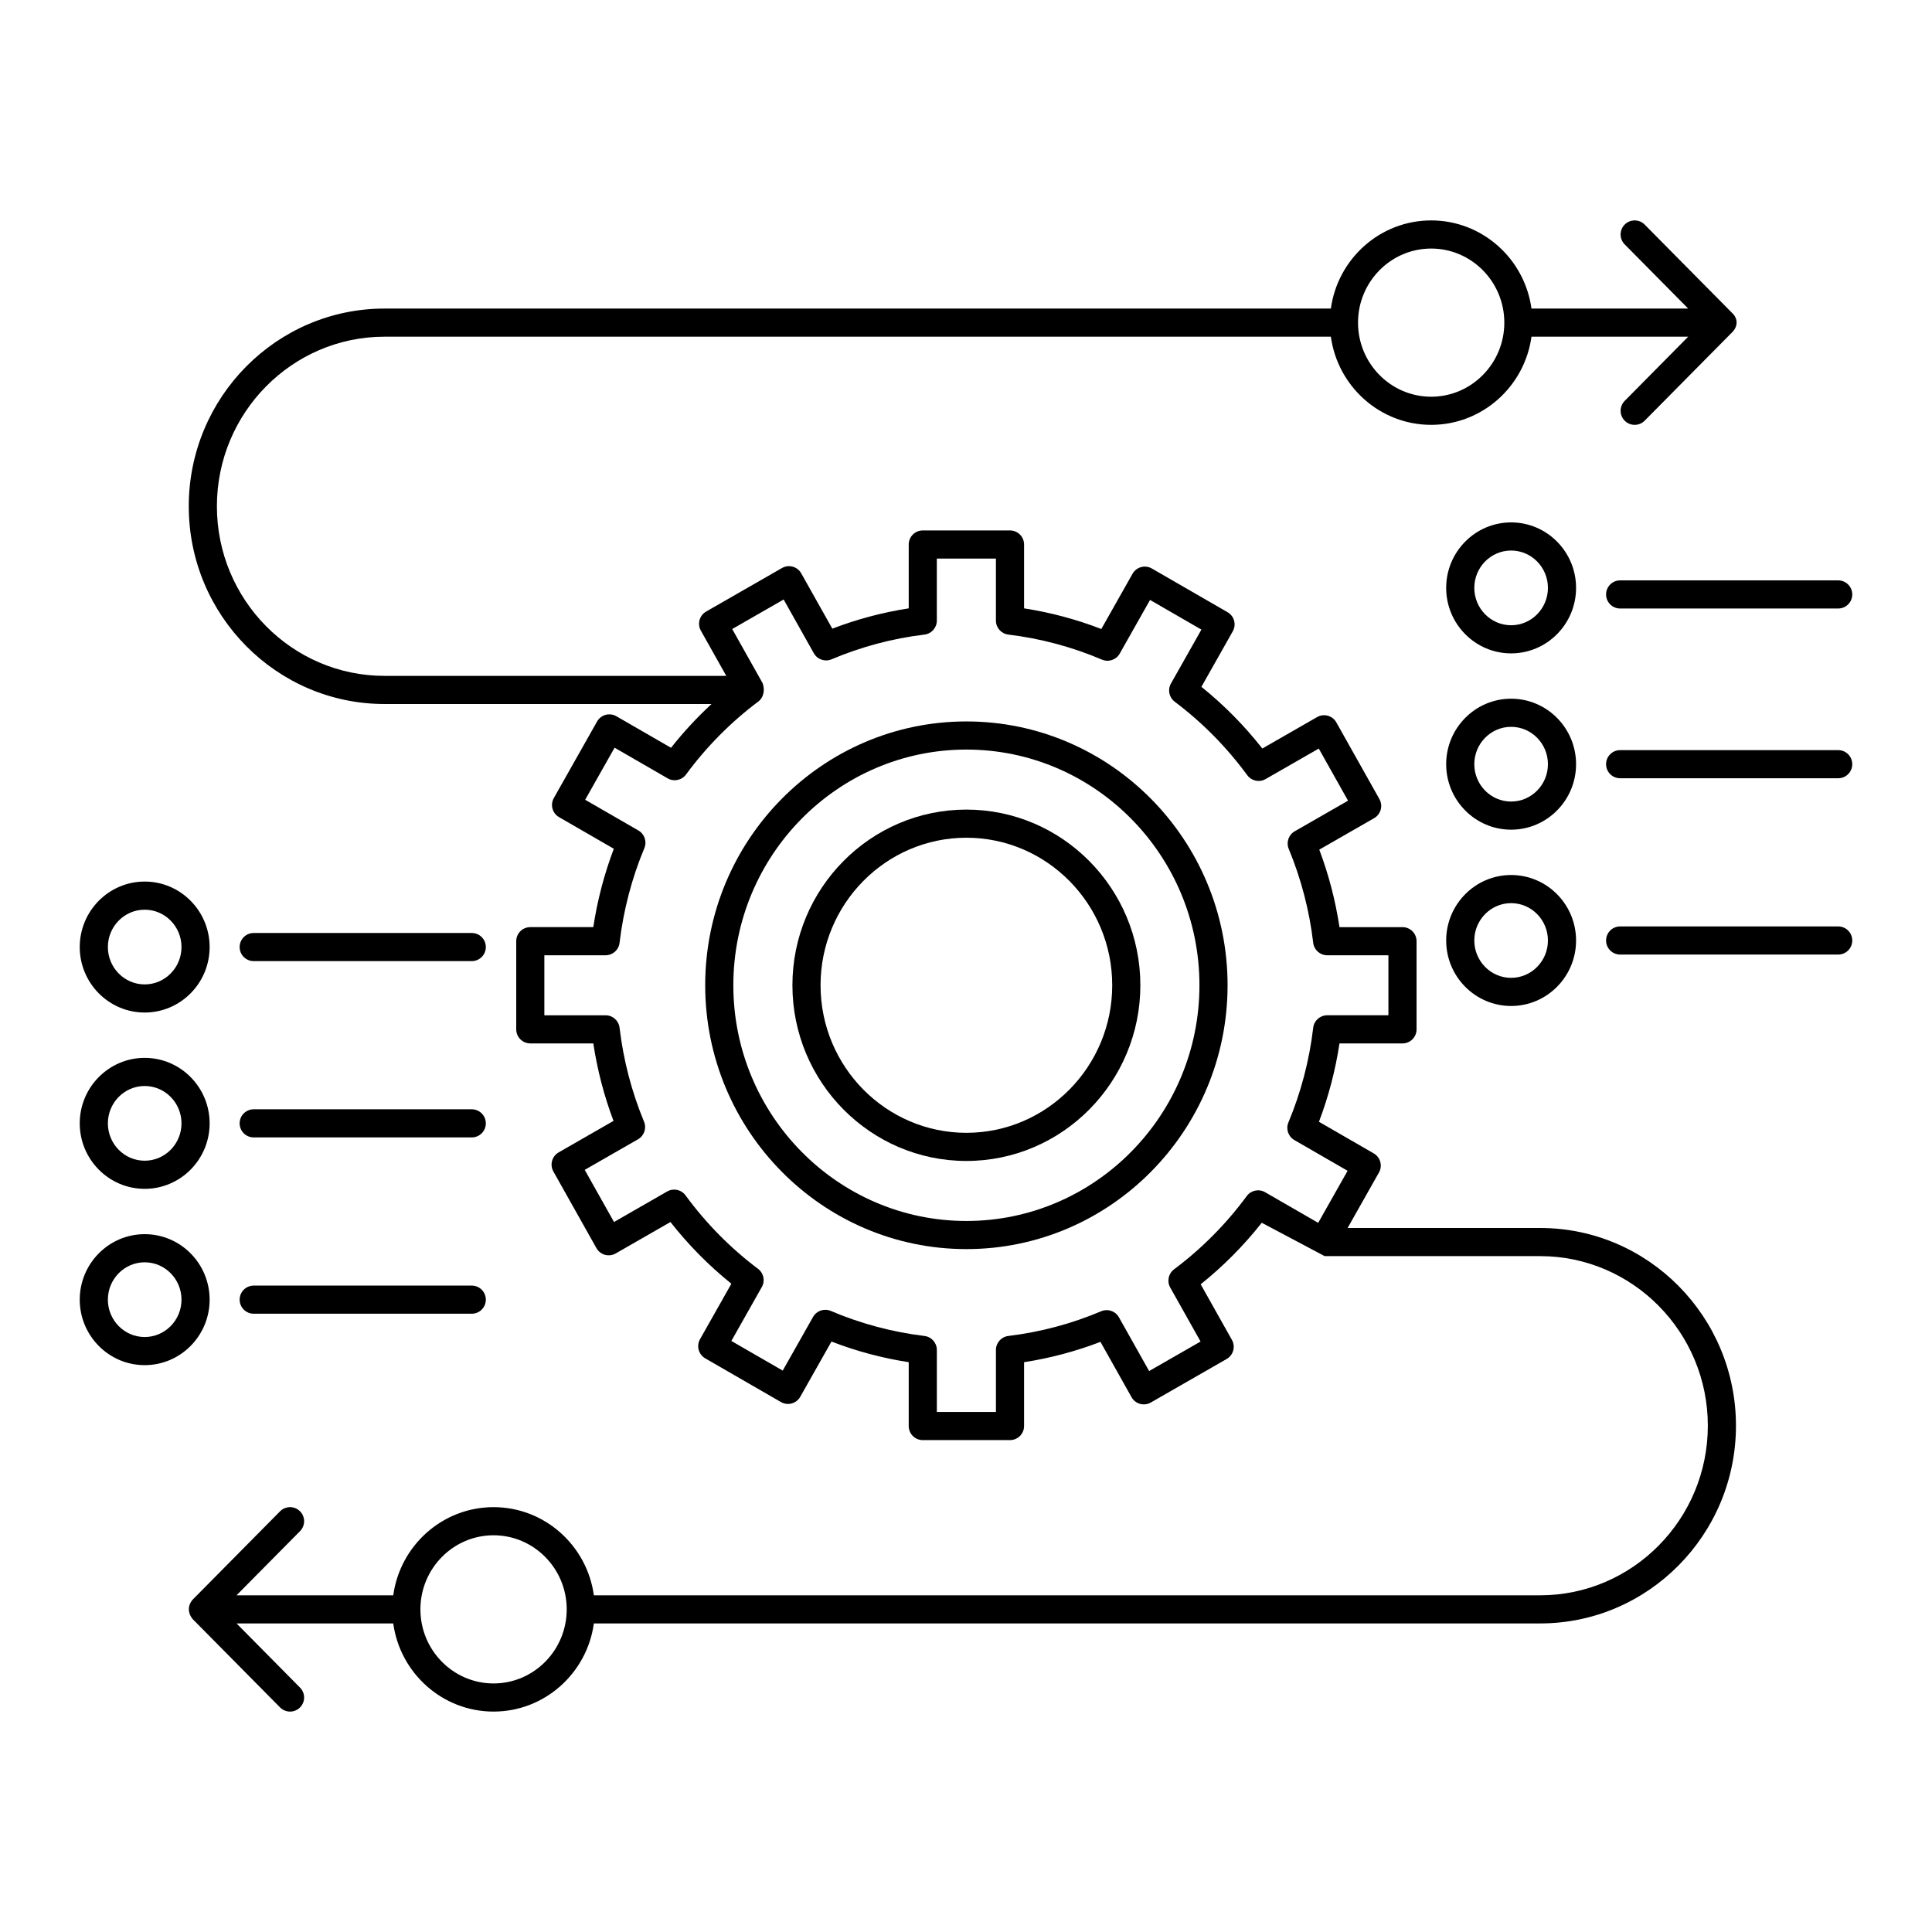 <svg viewBox="0 0 504 504" fill="none" xmlns="http://www.w3.org/2000/svg">
<path d="M252.102 325.853C289.672 325.853 320.238 294.978 320.238 257.027C320.238 219.076 289.672 188.201 252.102 188.201C214.531 188.201 183.965 219.076 183.965 257.027C183.965 294.978 214.531 325.853 252.102 325.853ZM252.102 195.541C285.626 195.541 312.899 223.124 312.899 257.028C312.899 290.932 285.626 318.515 252.102 318.515C218.578 318.515 191.305 290.932 191.305 257.028C191.305 223.124 218.578 195.541 252.102 195.541Z" fill="currentColor"/>
<path d="M252.102 302.858C277.126 302.858 297.484 282.298 297.484 257.028C297.484 231.758 277.126 211.199 252.102 211.199C227.077 211.199 206.718 231.758 206.718 257.028C206.718 282.298 227.077 302.858 252.102 302.858ZM252.102 218.537C273.079 218.537 290.145 235.804 290.145 257.027C290.145 278.251 273.078 295.517 252.102 295.517C231.125 295.517 214.058 278.251 214.058 257.027C214.058 235.804 231.125 218.537 252.102 218.537Z" fill="currentColor"/>
<path d="M401.789 320.344H351.55L359.729 305.87C360.72 304.117 360.112 301.893 358.368 300.887L344.077 292.638C346.577 286.049 348.372 279.197 349.432 272.196H365.867C367.893 272.196 369.537 270.553 369.537 268.527V245.531C369.537 243.504 367.893 241.861 365.867 241.861H349.432C348.384 234.943 346.618 228.168 344.161 221.646L358.473 213.431C360.22 212.428 360.832 210.206 359.846 208.45L348.609 188.453C348.13 187.6 347.329 186.973 346.386 186.713C345.44 186.452 344.432 186.58 343.584 187.068L329.302 195.265C324.624 189.303 319.298 183.909 313.411 179.172L321.594 164.689C322.585 162.936 321.978 160.712 320.234 159.706L300.475 148.302C299.628 147.813 298.619 147.683 297.674 147.939C296.729 148.197 295.928 148.822 295.446 149.674L287.302 164.087C280.805 161.575 274.051 159.771 267.149 158.701V142.046C267.149 140.019 265.506 138.376 263.479 138.376H240.726C238.7 138.376 237.057 140.019 237.057 142.046V158.7C230.236 159.757 223.558 161.534 217.128 164.002L209.017 149.567C208.538 148.714 207.737 148.087 206.793 147.827C205.848 147.566 204.84 147.694 203.992 148.182L184.207 159.537C182.46 160.54 181.848 162.762 182.834 164.518L189.463 176.314H100.315C76.201 176.314 56.583 156.469 56.583 132.075C56.583 107.681 76.201 87.834 100.315 87.834H347.183C348.961 100.807 360.013 110.83 373.349 110.83C386.684 110.83 397.737 100.806 399.515 87.834H440.398L423.83 104.581C422.404 106.021 422.416 108.345 423.857 109.771C424.573 110.478 425.506 110.832 426.438 110.832C427.384 110.832 428.329 110.469 429.046 109.743L451.799 86.747C453.351 85.282 453.512 83.115 451.799 81.585L429.046 58.589C427.62 57.148 425.297 57.136 423.856 58.561C422.415 59.986 422.404 62.31 423.829 63.751L440.397 80.497H399.514C397.737 67.524 386.684 57.5 373.349 57.5C360.013 57.5 348.96 67.524 347.183 80.496H100.315C72.154 80.496 49.243 103.635 49.243 132.076C49.243 160.517 72.154 183.655 100.315 183.655H185.617C181.809 187.177 178.273 190.989 175.051 195.074L160.79 186.843C159.942 186.354 158.934 186.225 157.989 186.481C157.044 186.738 156.242 187.363 155.76 188.216L144.477 208.185C143.487 209.938 144.094 212.162 145.838 213.168L160.128 221.417C157.628 228.005 155.834 234.857 154.774 241.859H138.339C136.312 241.859 134.669 243.502 134.669 245.529V268.525C134.669 270.551 136.312 272.194 138.339 272.194H154.774C155.823 279.113 157.589 285.887 160.045 292.41L145.732 300.624C143.986 301.627 143.374 303.849 144.36 305.605L155.596 325.602C156.076 326.455 156.877 327.082 157.82 327.343C158.764 327.602 159.772 327.475 160.622 326.987L174.904 318.79C179.582 324.753 184.908 330.146 190.794 334.883L182.611 349.366C181.62 351.119 182.228 353.343 183.972 354.35L203.73 365.754C204.579 366.243 205.588 366.375 206.531 366.117C207.476 365.859 208.278 365.234 208.76 364.382L216.904 349.969C223.402 352.481 230.155 354.286 237.057 355.355V372.01C237.057 374.036 238.7 375.679 240.726 375.679H263.479C265.506 375.679 267.149 374.036 267.149 372.01V355.355C273.969 354.298 280.647 352.521 287.078 350.053L295.188 364.488C295.668 365.342 296.469 365.968 297.412 366.229C298.357 366.488 299.364 366.361 300.214 365.874L319.999 354.518C321.745 353.516 322.358 351.294 321.371 349.538L313.222 335.034C319.124 330.309 324.465 324.927 329.154 318.982L345.566 327.685H401.789C425.903 327.685 445.521 347.53 445.521 371.924C445.521 396.318 425.903 416.165 401.789 416.165H154.921C153.143 403.192 142.09 393.169 128.755 393.169C115.42 393.169 104.366 403.193 102.588 416.165H61.706L78.274 399.419C79.7 397.979 79.688 395.655 78.246 394.229C76.806 392.805 74.482 392.816 73.056 394.257L50.304 417.253C48.916 418.786 48.931 420.807 50.304 422.415L73.056 445.411C73.774 446.137 74.72 446.5 75.665 446.5C76.598 446.5 77.531 446.147 78.246 445.439C79.686 444.013 79.698 441.69 78.273 440.249L61.705 423.503H102.587C104.366 436.475 115.42 446.499 128.755 446.499C142.09 446.499 153.144 436.475 154.921 423.503H401.788C429.949 423.503 452.86 400.364 452.86 371.923C452.86 343.482 429.95 320.344 401.789 320.344ZM373.349 64.839C383.871 64.839 392.432 73.509 392.432 84.165C392.432 94.822 383.871 103.492 373.349 103.492C362.826 103.492 354.266 94.822 354.266 84.165C354.266 73.509 362.825 64.839 373.349 64.839ZM343.876 319.004L330.027 311.011C328.409 310.077 326.348 310.509 325.238 312.013C319.876 319.293 313.495 325.726 306.273 331.133C304.798 332.236 304.371 334.262 305.273 335.868L313.191 349.962L299.772 357.664L291.895 343.646C290.981 342.016 288.988 341.335 287.265 342.064C279.541 345.334 271.389 347.504 263.038 348.514C261.195 348.737 259.808 350.301 259.808 352.157V368.34H244.395V352.157C244.395 350.301 243.009 348.737 241.166 348.514C232.736 347.494 224.517 345.296 216.733 341.979C215.013 341.247 213.018 341.922 212.099 343.549L204.19 357.547L190.788 349.812L198.74 335.739C199.646 334.135 199.224 332.109 197.751 331.001C190.549 325.582 184.184 319.132 178.834 311.833C177.729 310.325 175.668 309.889 174.047 310.819L160.177 318.78L152.536 305.182L166.448 297.198C168.049 296.279 168.717 294.315 168.011 292.611C164.772 284.794 162.623 276.546 161.623 268.096C161.404 266.249 159.838 264.858 157.979 264.858H142.006V249.201H157.979C159.838 249.201 161.404 247.81 161.623 245.963C162.633 237.431 164.811 229.114 168.095 221.241C168.806 219.538 168.141 217.571 166.543 216.649L152.653 208.632L160.325 195.052L174.174 203.046C175.793 203.98 177.854 203.55 178.963 202.044C184.327 194.762 190.708 188.33 197.929 182.925C199.079 182.04 199.664 180.069 198.929 178.189L191.01 164.095L204.429 156.393L212.305 170.411C213.221 172.04 215.213 172.723 216.935 171.993C224.66 168.723 232.811 166.553 241.163 165.543C243.006 165.321 244.392 163.756 244.392 161.9V145.716H259.806V161.898C259.806 163.754 261.192 165.319 263.035 165.542C271.466 166.561 279.686 168.759 287.468 172.076C289.187 172.808 291.182 172.132 292.102 170.505L300.011 156.508L313.412 164.243L305.461 178.317C304.554 179.921 304.977 181.948 306.45 183.055C313.653 188.474 320.017 194.924 325.367 202.223C326.472 203.731 328.533 204.167 330.154 203.237L344.024 195.276L351.665 208.874L337.753 216.858C336.152 217.777 335.484 219.741 336.19 221.446C339.429 229.263 341.579 237.511 342.578 245.96C342.797 247.807 344.363 249.199 346.222 249.199H362.195V264.855H346.222C344.363 264.855 342.797 266.247 342.578 268.093C341.569 276.624 339.391 284.942 336.106 292.815C335.395 294.518 336.06 296.485 337.658 297.407L351.548 305.425L343.876 319.004ZM128.755 439.16C118.233 439.16 109.672 430.49 109.672 419.834C109.672 409.177 118.233 400.507 128.755 400.507C139.277 400.507 147.838 409.177 147.838 419.834C147.838 430.49 139.277 439.16 128.755 439.16Z" fill="currentColor"/>
<path d="M37.745 264.14C47.086 264.14 54.686 256.476 54.686 247.055C54.686 237.635 47.086 229.972 37.745 229.972C28.402 229.972 20.802 237.636 20.802 247.056C20.802 256.477 28.402 264.14 37.745 264.14ZM37.745 237.312C43.039 237.312 47.347 241.684 47.347 247.056C47.347 252.43 43.039 256.802 37.745 256.802C32.449 256.801 28.142 252.43 28.142 247.056C28.142 241.683 32.449 237.312 37.745 237.312Z" fill="currentColor"/>
<path d="M66.186 250.726H123.068C125.094 250.726 126.738 249.083 126.738 247.056C126.738 245.03 125.094 243.387 123.068 243.387H66.186C64.159 243.387 62.516 245.03 62.516 247.056C62.516 249.083 64.159 250.726 66.186 250.726Z" fill="currentColor"/>
<path d="M37.745 310.133C47.086 310.133 54.686 302.469 54.686 293.048C54.686 283.628 47.086 275.964 37.745 275.964C28.402 275.965 20.802 283.629 20.802 293.049C20.802 302.47 28.402 310.133 37.745 310.133ZM37.745 283.305C43.039 283.305 47.347 287.677 47.347 293.049C47.347 298.423 43.039 302.794 37.745 302.794C32.449 302.793 28.142 298.423 28.142 293.049C28.142 287.676 32.449 283.305 37.745 283.305Z" fill="currentColor"/>
<path d="M66.186 296.719H123.068C125.094 296.719 126.738 295.076 126.738 293.049C126.738 291.023 125.094 289.379 123.068 289.379H66.186C64.159 289.379 62.516 291.023 62.516 293.049C62.516 295.076 64.159 296.719 66.186 296.719Z" fill="currentColor"/>
<path d="M37.745 356.126C47.086 356.126 54.686 348.461 54.686 339.041C54.686 329.621 47.086 321.956 37.745 321.956C28.402 321.957 20.802 329.621 20.802 339.042C20.802 348.463 28.402 356.126 37.745 356.126ZM37.745 329.297C43.039 329.297 47.347 333.668 47.347 339.042C47.347 344.415 43.039 348.787 37.745 348.787C32.449 348.786 28.142 344.414 28.142 339.042C28.142 333.669 32.449 329.297 37.745 329.297Z" fill="currentColor"/>
<path d="M66.186 342.712H123.068C125.094 342.712 126.738 341.069 126.738 339.042C126.738 337.015 125.094 335.372 123.068 335.372H66.186C64.159 335.372 62.516 337.015 62.516 339.042C62.516 341.069 64.159 342.712 66.186 342.712Z" fill="currentColor"/>
<path d="M394.205 136.278C384.863 136.278 377.262 143.942 377.262 153.362C377.262 162.783 384.863 170.447 394.205 170.447C403.547 170.447 411.148 162.783 411.148 153.362C411.148 143.942 403.547 136.278 394.205 136.278ZM394.205 163.107C388.91 163.107 384.602 158.735 384.602 153.361C384.602 147.988 388.91 143.617 394.205 143.617C399.5 143.617 403.808 147.989 403.808 153.362C403.808 158.736 399.5 163.107 394.205 163.107Z" fill="currentColor"/>
<path d="M479.528 151.402H422.646C420.619 151.402 418.976 153.045 418.976 155.072C418.976 157.098 420.619 158.741 422.646 158.741H479.528C481.555 158.741 483.198 157.098 483.198 155.072C483.198 153.045 481.555 151.402 479.528 151.402Z" fill="currentColor"/>
<path d="M394.205 182.27C384.863 182.27 377.262 189.935 377.262 199.355C377.262 208.776 384.863 216.439 394.205 216.439C403.547 216.439 411.148 208.775 411.148 199.354C411.148 189.934 403.547 182.27 394.205 182.27ZM394.205 209.099C388.91 209.099 384.602 204.728 384.602 199.354C384.602 193.981 388.91 189.609 394.205 189.609C399.501 189.609 403.808 193.981 403.808 199.354C403.808 204.728 399.5 209.099 394.205 209.099Z" fill="currentColor"/>
<path d="M479.528 195.685H422.646C420.619 195.685 418.976 197.328 418.976 199.354C418.976 201.381 420.619 203.024 422.646 203.024H479.528C481.555 203.024 483.198 201.381 483.198 199.354C483.198 197.328 481.555 195.685 479.528 195.685Z" fill="currentColor"/>
<path d="M394.205 228.262C384.863 228.262 377.262 235.927 377.262 245.347C377.262 254.768 384.863 262.431 394.205 262.431C403.547 262.431 411.148 254.767 411.148 245.347C411.148 235.927 403.547 228.262 394.205 228.262ZM394.205 255.091C388.91 255.091 384.602 250.72 384.602 245.347C384.602 239.974 388.91 235.602 394.205 235.602C399.501 235.602 403.808 239.974 403.808 245.347C403.808 250.72 399.5 255.091 394.205 255.091Z" fill="currentColor"/>
<path d="M479.528 241.677H422.646C420.619 241.677 418.976 243.321 418.976 245.347C418.976 247.374 420.619 249.017 422.646 249.017H479.528C481.555 249.017 483.198 247.374 483.198 245.347C483.198 243.321 481.555 241.677 479.528 241.677Z" fill="currentColor"/>
</svg>
